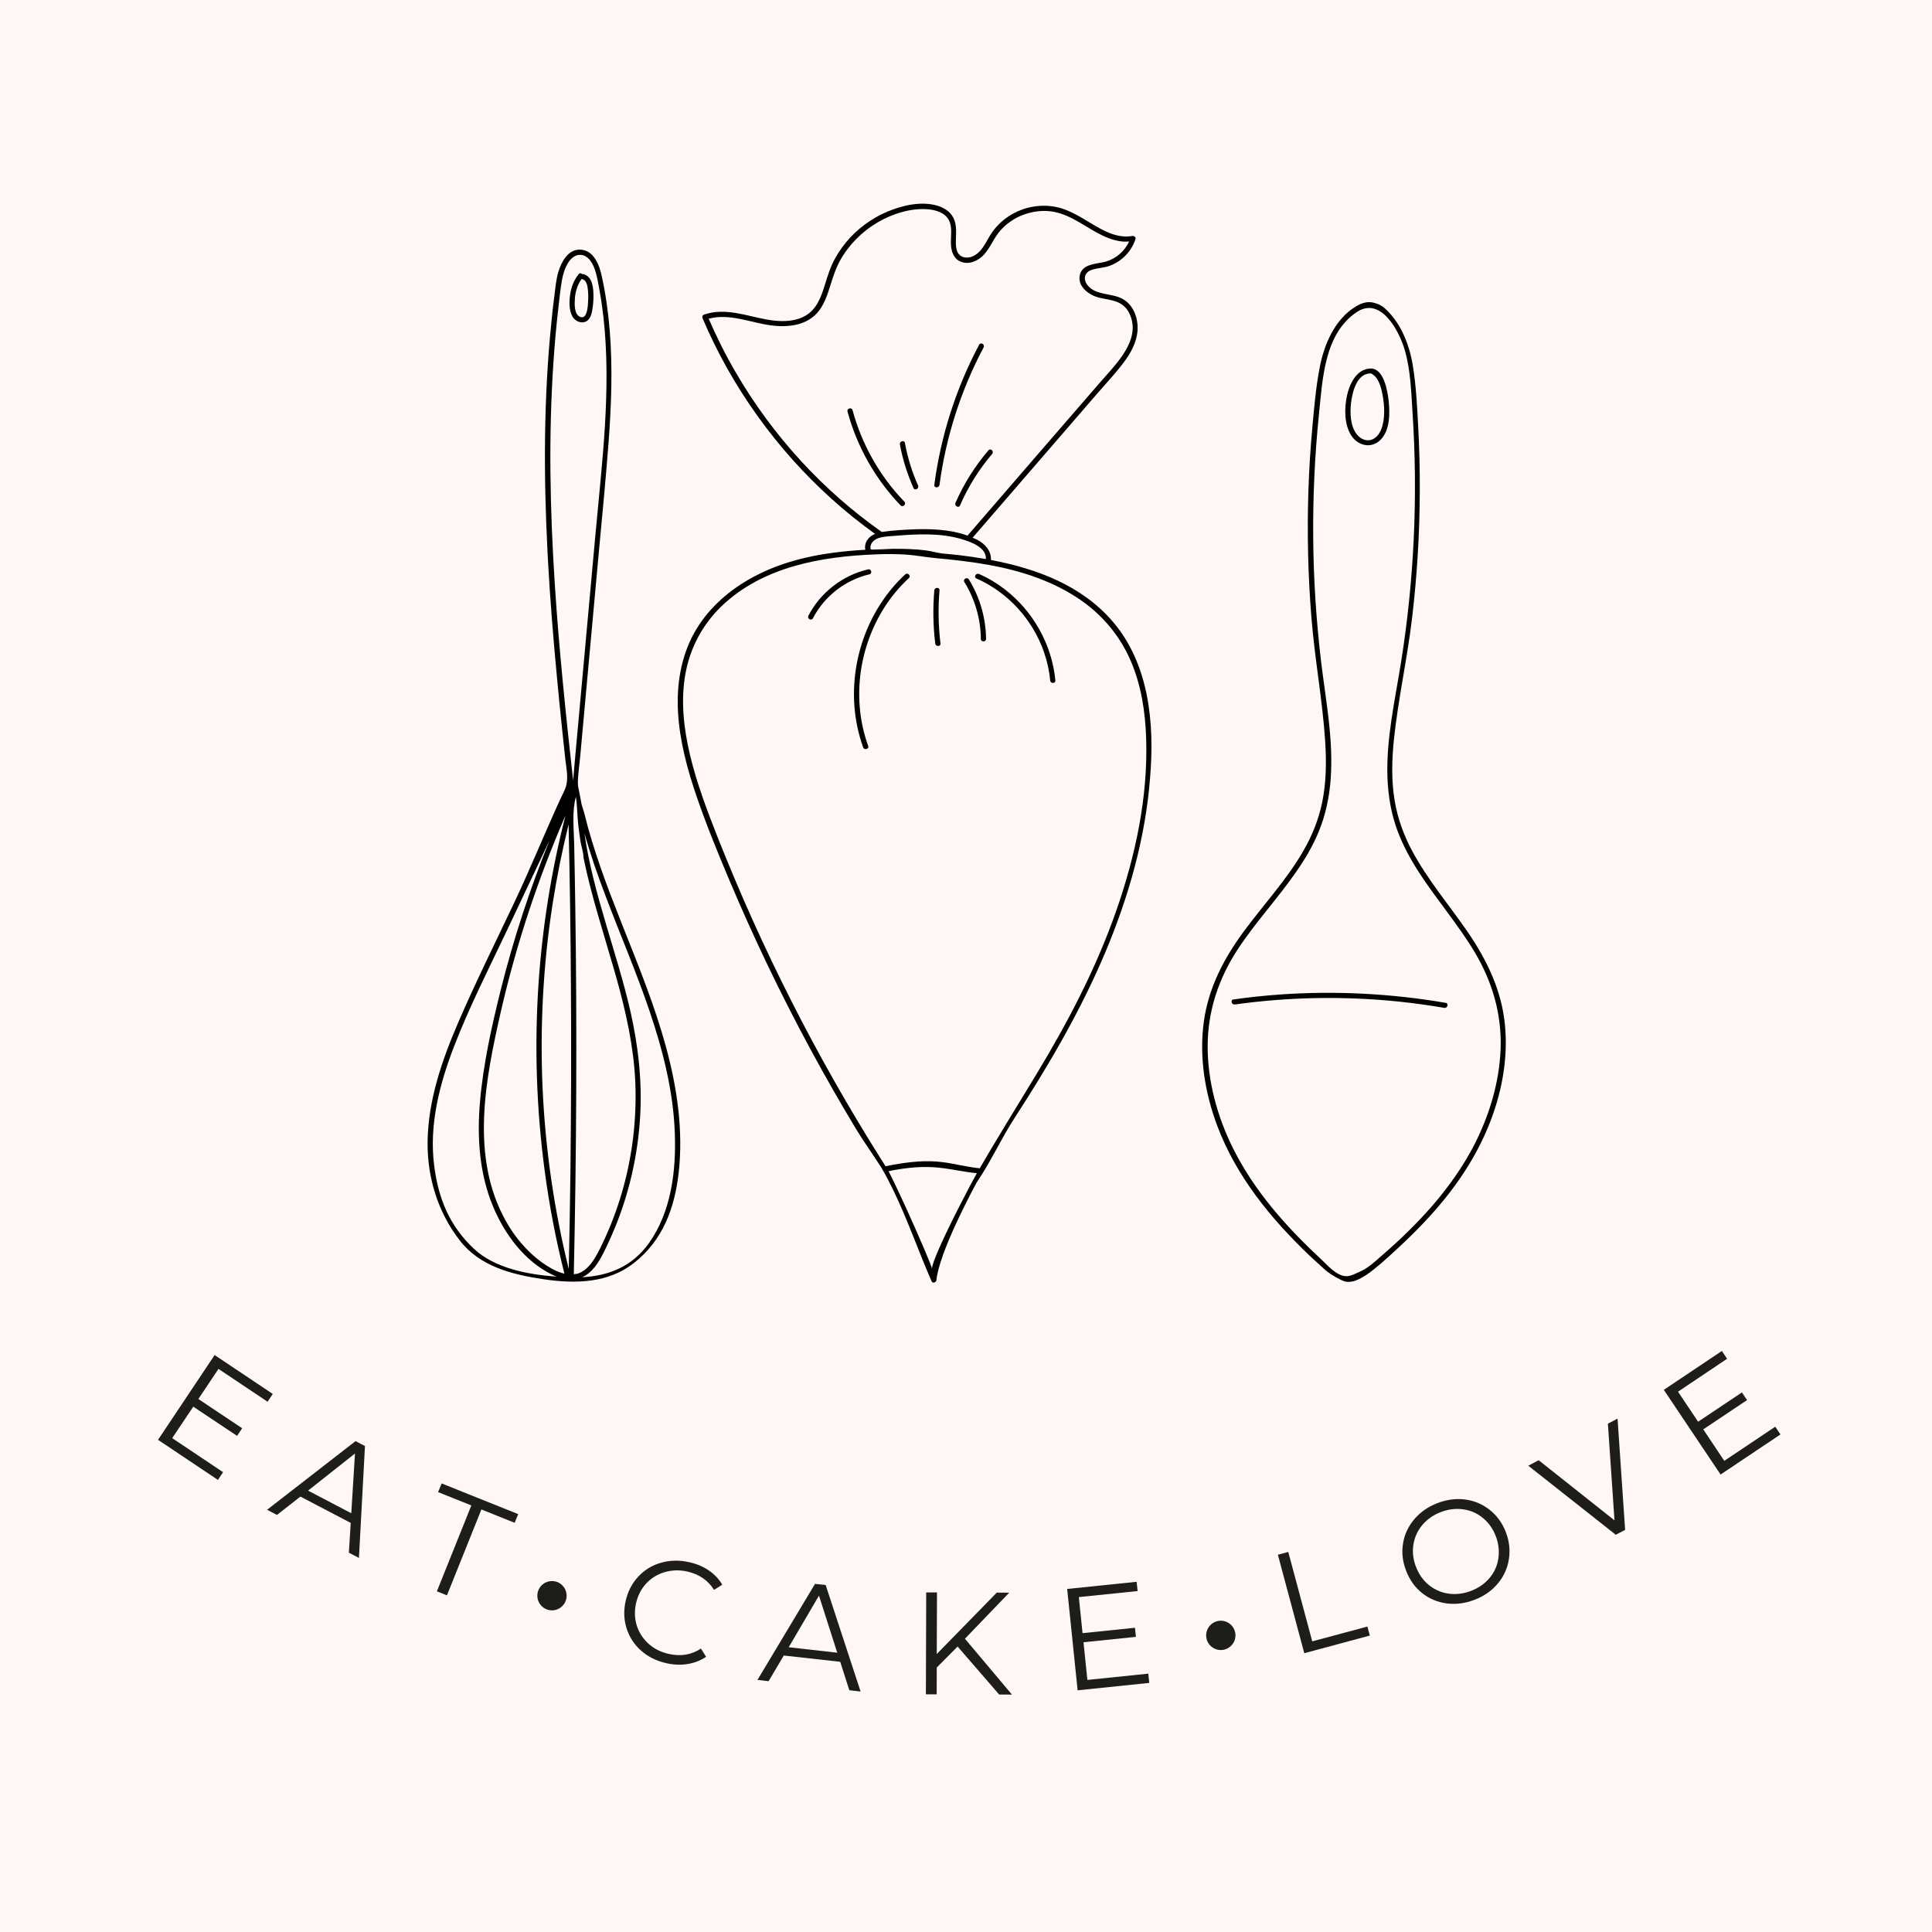 <svg xmlns="http://www.w3.org/2000/svg" xmlns:xlink="http://www.w3.org/1999/xlink" width="500" zoomAndPan="magnify" viewBox="0 0 375 375" height="500" preserveAspectRatio="xMidYMid meet" version="1.0"><defs><g/><clipPath id="f47dbfd796"><path d="M 234 314 L 240 314 L 240 321 L 234 321 Z M 234 314 " clip-rule="nonzero"/></clipPath><clipPath id="5a8942edb1"><path d="M 234.117 314.586 L 239.801 314.582 L 239.805 320.266 L 234.121 320.27 Z M 234.117 314.586 " clip-rule="nonzero"/></clipPath><clipPath id="02dce8428d"><path d="M 236.957 314.582 C 235.387 314.586 234.117 315.859 234.117 317.43 C 234.117 318.996 235.391 320.27 236.961 320.27 C 238.531 320.266 239.805 318.992 239.801 317.426 C 239.801 315.855 238.527 314.582 236.957 314.582 Z M 236.957 314.582 " clip-rule="nonzero"/></clipPath><clipPath id="571e84ce07"><path d="M 104 306 L 110 306 L 110 313 L 104 313 Z M 104 306 " clip-rule="nonzero"/></clipPath><clipPath id="9bb4723ee4"><path d="M 104.293 306.887 L 109.98 306.883 L 109.984 312.566 L 104.297 312.57 Z M 104.293 306.887 " clip-rule="nonzero"/></clipPath><clipPath id="42f66f194b"><path d="M 107.137 306.883 C 105.566 306.887 104.297 308.16 104.297 309.727 C 104.297 311.297 105.57 312.57 107.141 312.57 C 108.711 312.566 109.984 311.293 109.98 309.723 C 109.98 308.156 108.707 306.883 107.137 306.883 Z M 107.137 306.883 " clip-rule="nonzero"/></clipPath><clipPath id="811a55200f"><path d="M 131 39.531 L 224 39.531 L 224 249 L 131 249 Z M 131 39.531 " clip-rule="nonzero"/></clipPath></defs><rect x="-37.5" width="450" fill="#ffffff" y="-37.5" height="450" fill-opacity="1"/><rect x="-37.5" width="450" fill="#fff6f6" y="-37.5" height="450" fill-opacity="1"/><g fill="#1d1d1b" fill-opacity="1"><g transform="translate(28.001, 277.687)"><g><path d="M 15.297 8.062 L 14.297 9.562 L 2.672 1.781 L 13.656 -14.672 L 24.938 -7.125 L 23.938 -5.609 L 14.406 -11.984 L 10.5 -6.141 L 19 -0.469 L 18.016 1.016 L 9.516 -4.656 L 5.422 1.453 Z M 15.297 8.062 "/></g></g></g><g fill="#1d1d1b" fill-opacity="1"><g transform="translate(51.778, 293.017)"><g><path d="M 16.297 2.578 L 6.531 -2.531 L 1.984 1.031 L 0.062 0.031 L 17.234 -13.297 L 19.062 -12.344 L 17.891 9.375 L 15.938 8.359 Z M 16.406 0.703 L 17.125 -10.891 L 8.016 -3.688 Z M 16.406 0.703 "/></g></g></g><g fill="#1d1d1b" fill-opacity="1"><g transform="translate(78.254, 306.248)"><g><path d="M 13.234 -14.047 L 6.781 -16.625 L 7.469 -18.312 L 22.328 -12.359 L 21.641 -10.672 L 15.188 -13.266 L 8.5 3.406 L 6.547 2.625 Z M 13.234 -14.047 "/></g></g></g><g fill="#1d1d1b" fill-opacity="1"><g transform="translate(101.964, 315.201)"><g/></g></g><g fill="#1d1d1b" fill-opacity="1"><g transform="translate(117.847, 320.077)"><g><path d="M 11.5 2.75 C 9.582 2.32 7.953 1.516 6.609 0.328 C 5.266 -0.859 4.32 -2.297 3.781 -3.984 C 3.238 -5.68 3.176 -7.461 3.594 -9.328 C 4.008 -11.172 4.82 -12.742 6.031 -14.047 C 7.25 -15.359 8.723 -16.258 10.453 -16.75 C 12.18 -17.25 14.004 -17.285 15.922 -16.859 C 17.348 -16.547 18.613 -16.016 19.719 -15.266 C 20.82 -14.516 21.695 -13.586 22.344 -12.484 L 20.75 -11.484 C 19.582 -13.336 17.852 -14.523 15.562 -15.047 C 14.031 -15.379 12.562 -15.336 11.156 -14.922 C 9.75 -14.504 8.555 -13.77 7.578 -12.719 C 6.609 -11.664 5.953 -10.391 5.609 -8.891 C 5.273 -7.379 5.32 -5.938 5.75 -4.562 C 6.188 -3.188 6.953 -2.004 8.047 -1.016 C 9.141 -0.035 10.453 0.617 11.984 0.953 C 14.297 1.473 16.367 1.125 18.203 -0.094 L 19.203 1.5 C 18.16 2.219 16.973 2.688 15.641 2.906 C 14.305 3.125 12.926 3.07 11.5 2.75 Z M 11.5 2.75 "/></g></g></g><g fill="#1d1d1b" fill-opacity="1"><g transform="translate(146.962, 326.07)"><g><path d="M 16.125 -3.516 L 5.172 -4.734 L 2.219 0.25 L 0.062 0 L 11.234 -18.641 L 13.297 -18.422 L 20.078 2.25 L 17.891 2 Z M 15.547 -5.281 L 12 -16.359 L 6.125 -6.344 Z M 15.547 -5.281 "/></g></g></g><g fill="#1d1d1b" fill-opacity="1"><g transform="translate(176.496, 328.857)"><g><path d="M 9.375 -9.266 L 5.328 -5.188 L 5.312 0.016 L 3.219 0.016 L 3.281 -19.766 L 5.375 -19.766 L 5.328 -7.812 L 16.984 -19.734 L 19.391 -19.719 L 10.797 -10.781 L 19.922 0.062 L 17.438 0.047 Z M 9.375 -9.266 "/></g></g></g><g fill="#1d1d1b" fill-opacity="1"><g transform="translate(205.964, 328.416)"><g><path d="M 16.922 -3.562 L 17.109 -1.766 L 3.203 -0.328 L 1.172 -20 L 14.656 -21.391 L 14.844 -19.594 L 3.438 -18.422 L 4.156 -11.422 L 14.328 -12.469 L 14.516 -10.703 L 4.344 -9.656 L 5.094 -2.344 Z M 16.922 -3.562 "/></g></g></g><g fill="#1d1d1b" fill-opacity="1"><g transform="translate(233.816, 324.926)"><g/></g></g><g fill="#1d1d1b" fill-opacity="1"><g transform="translate(250.051, 321.713)"><g><path d="M -2.016 -19.938 L 0 -20.484 L 4.656 -3.125 L 15.359 -6 L 15.828 -4.25 L 3.109 -0.828 Z M -2.016 -19.938 "/></g></g></g><g fill="#1d1d1b" fill-opacity="1"><g transform="translate(275.133, 314.645)"><g><path d="M 11.109 -4.141 C 9.285 -3.43 7.473 -3.191 5.672 -3.422 C 3.879 -3.66 2.289 -4.328 0.906 -5.422 C -0.477 -6.523 -1.516 -7.969 -2.203 -9.75 C -2.891 -11.52 -3.094 -13.273 -2.812 -15.016 C -2.539 -16.766 -1.82 -18.332 -0.656 -19.719 C 0.508 -21.113 2.004 -22.164 3.828 -22.875 C 5.66 -23.582 7.461 -23.82 9.234 -23.594 C 11.016 -23.363 12.602 -22.695 14 -21.594 C 15.406 -20.488 16.453 -19.051 17.141 -17.281 C 17.828 -15.5 18.023 -13.727 17.734 -11.969 C 17.453 -10.207 16.734 -8.641 15.578 -7.266 C 14.43 -5.891 12.941 -4.848 11.109 -4.141 Z M 10.438 -5.875 C 11.895 -6.438 13.086 -7.273 14.016 -8.391 C 14.941 -9.504 15.504 -10.773 15.703 -12.203 C 15.91 -13.641 15.738 -15.078 15.188 -16.516 C 14.625 -17.953 13.785 -19.125 12.672 -20.031 C 11.555 -20.945 10.281 -21.5 8.844 -21.688 C 7.406 -21.883 5.957 -21.703 4.5 -21.141 C 3.051 -20.578 1.859 -19.738 0.922 -18.625 C -0.004 -17.508 -0.578 -16.234 -0.797 -14.797 C -1.016 -13.367 -0.844 -11.938 -0.281 -10.5 C 0.27 -9.062 1.109 -7.883 2.234 -6.969 C 3.367 -6.062 4.656 -5.508 6.094 -5.312 C 7.539 -5.125 8.988 -5.312 10.438 -5.875 Z M 10.438 -5.875 "/></g></g></g><g fill="#1d1d1b" fill-opacity="1"><g transform="translate(305.794, 302.023)"><g><path d="M 8.172 -26.672 L 9.641 -5.078 L 7.828 -4.125 L -9.156 -17.531 L -7.141 -18.594 L 7.578 -6.922 L 6.297 -25.688 Z M 8.172 -26.672 "/></g></g></g><g fill="#1d1d1b" fill-opacity="1"><g transform="translate(331.292, 288.002)"><g><path d="M 13.281 -11.078 L 14.297 -9.578 L 2.672 -1.797 L -8.344 -18.234 L 2.922 -25.781 L 3.938 -24.266 L -5.594 -17.875 L -1.688 -12.047 L 6.812 -17.734 L 7.812 -16.25 L -0.688 -10.562 L 3.391 -4.453 Z M 13.281 -11.078 "/></g></g></g><g clip-path="url(#f47dbfd796)"><g clip-path="url(#5a8942edb1)"><g clip-path="url(#02dce8428d)"><path fill="#1d1d1b" d="M 234.117 314.586 L 239.801 314.582 L 239.805 320.266 L 234.121 320.27 Z M 234.117 314.586 " fill-opacity="1" fill-rule="nonzero"/></g></g></g><g clip-path="url(#571e84ce07)"><g clip-path="url(#9bb4723ee4)"><g clip-path="url(#42f66f194b)"><path fill="#1d1d1b" d="M 104.293 306.887 L 109.98 306.883 L 109.984 312.566 L 104.297 312.57 Z M 104.293 306.887 " fill-opacity="1" fill-rule="nonzero"/></g></g></g><path fill="#000000" d="M 195.051 114.406 C 193.504 113.211 191.816 112.195 190.027 111.41 C 189.441 111.156 188.934 112.012 189.523 112.281 C 195.625 114.961 200.434 120.246 202.621 126.527 C 203.246 128.324 203.668 130.176 203.836 132.078 C 203.887 132.719 204.898 132.719 204.848 132.078 C 204.188 125.129 200.551 118.648 195.051 114.406 Z M 195.051 114.406 " fill-opacity="1" fill-rule="nonzero"/><g clip-path="url(#811a55200f)"><path fill="#000000" d="M 215.996 120.664 C 210.008 113.66 201.223 110.359 192.34 108.699 C 192.438 106.914 191.172 105.527 189.621 104.742 C 189.355 104.605 189.066 104.488 188.781 104.371 C 196.871 95.008 204.949 85.664 213.043 76.309 C 214.91 74.156 216.922 72.051 218.574 69.711 C 219.922 67.789 220.949 65.551 220.797 63.145 C 220.664 61.105 219.75 59.055 217.914 58.027 C 215.773 56.832 212.703 57.406 211.086 55.352 C 210.211 54.242 210.445 52.91 211.828 52.406 C 212.992 51.984 214.258 52.02 215.422 51.582 C 217.762 50.703 219.613 48.801 220.391 46.43 C 220.527 46.023 220.125 45.754 219.77 45.809 C 216.18 46.43 212.973 44.004 210.059 42.32 C 208.574 41.465 207.023 40.656 205.336 40.25 C 203.719 39.863 202.051 39.844 200.414 40.133 C 197.125 40.723 194.109 42.656 192.301 45.488 C 191.293 47.086 190.5 49.188 188.543 49.848 C 187.734 50.117 186.82 50.062 186.199 49.422 C 185.691 48.906 185.574 48.148 185.543 47.457 C 185.477 45.906 185.797 44.289 185.273 42.793 C 184.77 41.348 183.516 40.418 182.086 39.969 C 178.949 38.973 175.223 39.832 172.289 41.059 C 169.152 42.375 166.34 44.441 164.184 47.07 C 163.102 48.398 162.172 49.848 161.465 51.41 C 160.742 53.043 160.305 54.762 159.73 56.445 C 159.156 58.125 158.379 59.812 156.914 60.906 C 155.445 62 153.59 62.336 151.789 62.32 C 147.672 62.285 143.812 60.387 139.68 60.52 C 138.652 60.551 137.66 60.719 136.68 61.055 C 136.344 61.176 136.242 61.48 136.379 61.801 C 139.207 68.461 142.781 74.824 147.02 80.719 C 151.246 86.625 156.105 92.066 161.52 96.93 C 164.164 99.32 166.961 101.539 169.848 103.629 C 169.375 103.828 168.934 104.102 168.578 104.508 C 168.043 105.129 167.789 105.918 167.957 106.711 C 160.016 107.164 152.141 108.508 145.18 112.57 C 140.926 115.043 137.172 118.492 134.758 122.82 C 132.148 127.516 131.301 132.938 131.605 138.258 C 131.926 143.828 133.395 149.281 135.199 154.551 C 137.105 160.121 139.344 165.574 141.637 170.996 C 146.309 182.07 151.52 192.93 157.234 203.516 C 160.066 208.77 163.035 213.957 166.117 219.07 C 167.684 221.66 169.461 224.098 171.074 226.637 C 174.121 231.848 176.453 237.977 178.664 243.5 C 179.391 245.316 180.102 247.066 180.82 248.695 C 181.008 249.121 181.613 248.949 181.746 248.578 C 181.859 247.312 182.312 245.594 183.066 243.5 C 184.387 239.836 186.625 235.027 189.566 229.523 C 192.379 225.398 194.191 221.223 196.906 217.031 C 203.535 206.816 209.703 196.262 214.461 185.035 C 219.059 174.145 222.352 162.633 223.242 150.797 C 224.102 140.41 223.055 128.914 215.996 120.664 Z M 155.48 89.488 C 150.605 84.168 146.309 78.348 142.703 72.098 C 140.777 68.801 139.078 65.367 137.555 61.863 C 141.555 60.773 145.617 62.605 149.578 63.145 C 152.984 63.598 156.746 63.211 158.973 60.301 C 160.031 58.902 160.605 57.203 161.129 55.535 C 161.668 53.816 162.191 52.137 163.066 50.555 C 164.754 47.52 167.281 44.984 170.266 43.211 C 173.164 41.512 176.758 40.336 180.145 40.621 C 181.68 40.758 183.449 41.297 184.195 42.762 C 184.918 44.191 184.496 45.938 184.582 47.473 C 184.648 48.867 185.137 50.285 186.555 50.82 C 188.121 51.43 189.91 50.605 190.969 49.441 C 192.254 48.027 192.91 46.16 194.176 44.727 C 195.305 43.453 196.754 42.441 198.34 41.801 C 199.891 41.176 201.562 40.875 203.227 40.957 C 205.016 41.043 206.668 41.648 208.238 42.457 C 211.273 44.023 214.141 46.414 217.629 46.852 C 218.133 46.918 218.656 46.918 219.164 46.867 C 218.301 48.734 216.648 50.199 214.66 50.77 C 212.891 51.277 210.09 51.109 209.582 53.43 C 209.113 55.652 211.422 57.289 213.277 57.758 C 214.527 58.078 215.84 58.164 217.02 58.688 C 218.031 59.137 218.809 59.93 219.262 60.938 C 221.586 65.988 216.531 70.738 213.566 74.172 C 209.516 78.832 205.488 83.512 201.438 88.176 C 196.906 93.41 192.387 98.648 187.852 103.898 C 187.832 103.914 187.832 103.945 187.82 103.965 C 186.5 103.492 185.121 103.176 183.738 102.988 C 181.699 102.703 179.641 102.668 177.602 102.734 C 175.527 102.82 173.418 102.926 171.363 103.227 C 171.297 103.238 171.23 103.258 171.16 103.258 C 165.461 99.25 160.199 94.621 155.48 89.488 Z M 170.484 104.453 C 171.5 104.102 172.711 104.082 173.773 104 C 175.934 103.812 178.109 103.68 180.281 103.73 C 182.438 103.781 184.613 104.031 186.691 104.656 C 188.426 105.176 191.496 106.238 191.359 108.508 C 189.676 108.223 187.988 107.973 186.316 107.77 C 185.188 107.633 184.039 107.555 182.914 107.43 C 181.863 107.312 180.84 106.98 179.793 106.844 C 177.652 106.559 175.496 106.523 173.352 106.523 C 172.93 106.523 169.055 106.758 169.02 106.641 C 168.699 105.613 169.578 104.773 170.484 104.453 Z M 216.648 176.82 C 212.754 187.949 207.277 198.43 201.172 208.5 C 197.277 214.914 193.324 221.301 189.566 227.793 C 188.637 229.402 184.508 237.246 182.301 242.258 C 181.461 244.168 180.898 245.668 180.898 246.254 C 180.898 246.062 180.266 244.48 179.316 242.258 C 177.402 237.762 174.195 230.637 172.324 227.051 C 171.832 226.277 170.859 224.746 170.859 224.746 C 167.738 219.797 164.738 214.762 161.852 209.676 C 156.117 199.562 150.859 189.176 146.086 178.586 C 143.695 173.25 141.418 167.863 139.262 162.43 C 137.223 157.258 135.25 152.039 133.949 146.621 C 132.703 141.402 132.078 135.898 133.074 130.594 C 134.016 125.594 136.461 121.082 140.137 117.582 C 148.109 109.992 159.41 108.004 170.031 107.602 C 172.02 107.516 174.008 107.516 175.984 107.652 C 177.855 107.789 179.695 108.156 181.562 108.324 C 185.121 108.645 188.66 109.051 192.168 109.688 C 198.406 110.852 204.559 112.852 209.805 116.504 C 214.051 119.453 217.375 123.441 219.43 128.172 C 221.508 132.938 222.316 138.207 222.469 143.371 C 222.84 154.715 220.391 166.129 216.648 176.82 Z M 216.648 176.82 " fill-opacity="1" fill-rule="nonzero"/></g><path fill="#000000" d="M 168.48 110.516 C 163.539 111.68 159.242 115.008 156.914 119.504 C 156.609 120.074 157.488 120.582 157.789 120.008 C 160 115.734 164.066 112.57 168.75 111.477 C 169.375 111.324 169.121 110.363 168.48 110.516 Z M 168.48 110.516 " fill-opacity="1" fill-rule="nonzero"/><path fill="#000000" d="M 175.699 111.492 C 168.699 117.973 165.105 127.738 165.852 137.199 C 166.07 139.871 166.625 142.531 167.535 145.059 C 167.758 145.664 168.734 145.395 168.516 144.789 C 165.348 136.066 166.594 126.051 171.465 118.211 C 172.832 115.988 174.504 113.969 176.422 112.195 C 176.895 111.762 176.168 111.051 175.699 111.492 Z M 175.699 111.492 " fill-opacity="1" fill-rule="nonzero"/><path fill="#000000" d="M 182.355 114.59 C 182.406 113.949 181.414 113.949 181.348 114.59 C 181.059 118.023 181.109 121.473 181.531 124.906 C 181.598 125.547 182.609 125.547 182.543 124.906 C 182.137 121.473 182.066 118.023 182.355 114.59 Z M 182.355 114.59 " fill-opacity="1" fill-rule="nonzero"/><path fill="#000000" d="M 188.055 112.469 C 187.719 111.914 186.84 112.418 187.18 112.973 C 189.238 116.289 190.348 120.113 190.383 124.016 C 190.383 124.656 191.395 124.656 191.395 124.016 C 191.344 119.941 190.199 115.938 188.055 112.469 Z M 188.055 112.469 " fill-opacity="1" fill-rule="nonzero"/><path fill="#000000" d="M 190.047 66.918 C 185.543 75.398 182.609 84.625 181.348 94.117 C 181.262 94.758 182.27 94.758 182.355 94.117 C 183.602 84.793 186.52 75.719 190.922 67.422 C 191.223 66.852 190.348 66.344 190.047 66.918 Z M 190.047 66.918 " fill-opacity="1" fill-rule="nonzero"/><path fill="#000000" d="M 175.527 97.367 C 170.742 92.402 167.266 86.258 165.48 79.609 C 165.312 78.988 164.336 79.258 164.504 79.879 C 166.34 86.695 169.898 92.992 174.805 98.094 C 175.273 98.551 175.984 97.84 175.527 97.367 Z M 175.527 97.367 " fill-opacity="1" fill-rule="nonzero"/><path fill="#000000" d="M 178.195 94.223 C 177.012 91.594 176.168 88.816 175.648 85.988 C 175.527 85.352 174.57 85.617 174.668 86.258 C 175.207 89.188 176.102 92.016 177.316 94.742 C 177.586 95.312 178.461 94.809 178.195 94.223 Z M 178.195 94.223 " fill-opacity="1" fill-rule="nonzero"/><path fill="#000000" d="M 191.863 87.402 C 189.238 90.469 187.078 93.902 185.457 97.602 C 185.207 98.191 186.066 98.699 186.336 98.109 C 187.906 94.488 190.016 91.109 192.574 88.109 C 192.996 87.625 192.289 86.918 191.863 87.402 Z M 191.863 87.402 " fill-opacity="1" fill-rule="nonzero"/><path fill="#000000" d="M 129.281 203.254 C 127.105 195.258 123.973 187.562 120.918 179.867 C 120.059 177.684 119.199 175.492 118.355 173.305 C 117.109 169.969 115.91 166.605 114.883 163.207 C 114.359 161.508 113.887 159.789 113.465 158.055 C 113.293 157.344 113.012 156.672 112.855 155.984 C 112.672 155.105 112.555 154.23 112.352 153.355 C 112.25 152.918 112.168 152.484 112.168 152.027 C 112.168 150.223 112.488 148.371 112.641 146.574 C 112.809 144.723 112.973 142.867 113.145 141.016 C 113.484 137.316 113.82 133.629 114.156 129.926 C 114.828 122.535 115.508 115.125 116.18 107.738 C 116.84 100.453 117.578 93.176 118.121 85.887 C 118.656 78.688 118.93 71.449 118.355 64.242 C 118.066 60.688 117.578 57.156 116.82 53.672 C 116.348 51.48 115.305 48.57 112.641 48.453 C 110.262 48.352 108.965 50.84 108.375 52.777 C 107.953 54.207 107.82 55.707 107.633 57.172 C 107.395 58.973 107.191 60.773 107.023 62.574 C 105.523 77.301 105.508 92.168 106.266 106.945 C 106.301 107.566 106.332 108.195 106.363 108.832 C 106.77 116.203 107.363 123.559 108.055 130.914 C 108.391 134.59 108.762 138.277 109.148 141.945 C 109.336 143.777 109.539 145.613 109.738 147.449 C 109.926 149.098 110.312 150.816 109.91 152.445 C 109.688 153.34 109.199 154.145 108.812 154.988 C 105.762 161.637 103.012 168.418 99.891 175.039 C 96.234 182.781 92.406 190.457 89.004 198.316 C 85.832 205.66 83.102 213.484 82.996 221.602 C 82.914 228.531 84.988 235.316 89.27 240.805 C 93.164 245.805 99.285 247.387 105.625 248.316 C 111.812 249.219 118.066 249.035 123.023 245.164 C 128.688 240.738 130.965 234.441 131.742 227.523 C 132.633 219.379 131.422 211.129 129.281 203.254 Z M 107.684 113.379 C 106.754 99 106.449 84.578 107.43 70.199 C 107.664 66.664 107.984 63.145 108.391 59.648 C 108.59 57.914 108.762 56.145 109.066 54.41 C 109.27 53.234 109.637 52.055 110.262 51.023 C 110.816 50.133 111.695 49.344 112.824 49.48 C 114.105 49.629 114.867 50.828 115.305 51.918 C 115.84 53.266 116.082 54.75 116.332 56.176 C 116.652 57.895 116.906 59.629 117.109 61.379 C 118.707 75.449 116.852 89.711 115.574 103.75 C 114.258 118.277 112.926 132.805 111.609 147.332 C 111.492 148.727 111.359 150.105 111.242 151.504 C 109.84 138.812 108.508 126.121 107.684 113.379 Z M 91.969 242.371 C 87.215 237.895 85.07 232.605 84.262 226.16 C 83.27 218.301 85.309 210.453 88.109 203.164 C 91.094 195.441 94.883 188 98.441 180.508 C 101.191 174.703 103.941 168.895 106.672 163.102 C 102.875 172.48 99.707 182.125 97.246 191.938 C 95.441 199.141 93.805 206.484 93.164 213.887 C 92.574 220.723 93.027 227.758 95.691 234.156 C 97.938 239.543 101.797 244.797 107.16 247.402 C 107.449 247.559 107.75 247.676 108.07 247.793 C 102.406 247.402 95.965 246.141 91.969 242.371 Z M 107.094 246.242 C 105.777 245.52 104.547 244.609 103.434 243.617 C 101.289 241.699 99.52 239.41 98.121 236.883 C 91.227 224.457 94.227 209.414 97.227 196.297 C 100.211 183.285 104.43 170.543 109.754 158.305 C 107.008 169.047 105.254 180.035 104.516 191.113 C 103.719 203.164 104.125 215.305 105.727 227.27 C 106.617 233.984 107.898 240.652 109.551 247.219 C 108.695 247.035 107.867 246.664 107.094 246.242 Z M 110.719 227.707 C 110.633 233.906 110.531 240.117 110.395 246.309 C 107.566 234.848 105.859 223.129 105.32 211.328 C 104.781 199.312 105.422 187.223 107.277 175.34 C 108.086 170.191 109.113 165.09 110.363 160.023 C 110.598 170.543 110.766 181.082 110.816 191.621 C 110.902 203.652 110.852 215.691 110.719 227.707 Z M 111.375 247.336 C 111.629 235.535 111.797 223.738 111.844 211.938 C 111.895 199.898 111.844 187.883 111.66 175.848 C 111.609 171.805 111.523 167.766 111.445 163.742 C 111.375 160.746 111.004 157.582 111.777 154.652 C 112.066 156.539 112.031 158.492 112.27 160.395 C 112.387 161.402 112.535 162.395 112.691 163.406 C 112.844 164.352 113.246 165.441 113.246 166.402 C 114.004 170.172 115 173.879 116.062 177.578 C 117.121 181.266 118.25 184.934 119.316 188.641 C 119.453 189.109 119.59 189.602 119.719 190.07 C 121.543 196.617 123.012 203.266 123.312 210.066 C 123.598 216.953 122.809 223.871 120.988 230.504 C 120.094 233.77 118.945 236.965 117.547 240.047 C 116.887 241.496 116.215 242.977 115.371 244.32 C 114.594 245.551 113.566 246.766 112.117 247.219 C 111.883 247.25 111.629 247.305 111.375 247.336 Z M 125.992 241.242 C 122.789 245.773 118.27 247.637 112.992 247.91 C 113.938 247.488 114.73 246.797 115.391 245.988 C 116.332 244.832 117.004 243.484 117.648 242.137 C 118.406 240.555 119.113 238.934 119.754 237.305 C 122.301 230.805 123.801 223.902 124.238 216.953 C 124.676 209.984 123.902 203.051 122.352 196.246 C 119.707 184.684 115.102 173.453 113.43 161.691 C 114.594 165.828 116.012 169.902 117.547 173.93 C 120.379 181.402 123.547 188.758 126.109 196.332 C 128.688 203.961 130.699 211.852 130.98 219.934 C 131.254 227.203 130.309 235.148 125.992 241.242 Z M 125.992 241.242 " fill-opacity="1" fill-rule="nonzero"/><path fill="#000000" d="M 113.281 53.215 C 113.164 53.18 113.078 53.199 112.992 53.215 C 112.824 53.012 112.535 52.945 112.32 53.215 C 111.406 54.359 110.871 55.707 110.668 57.156 C 110.48 58.484 110.414 60.164 111.086 61.395 C 111.727 62.543 113.363 63.078 114.293 61.949 C 114.711 61.43 114.867 60.773 114.965 60.133 C 115.117 59.293 115.188 58.418 115.188 57.555 C 115.188 55.992 115.082 53.754 113.281 53.215 Z M 114.156 58.367 C 114.121 59.105 114.059 62 112.672 61.531 C 111.375 61.094 111.512 58.902 111.594 57.828 C 111.695 56.516 112.117 55.203 112.91 54.125 C 112.941 54.141 112.973 54.176 113.012 54.176 C 113.77 54.391 113.988 55.254 114.07 55.926 C 114.188 56.75 114.207 57.555 114.156 58.367 Z M 114.156 58.367 " fill-opacity="1" fill-rule="nonzero"/><path fill="#000000" d="M 292.102 198.855 C 291.445 192.242 288.648 186.418 284.938 180.98 C 281.309 175.695 277.098 170.777 274.059 165.09 C 272.445 162.059 271.277 158.828 270.707 155.445 C 270.047 151.539 270.152 147.535 270.551 143.609 C 271.379 135.648 273.164 127.805 274.098 119.84 C 275.059 111.645 275.562 103.395 275.578 95.145 C 275.594 91.059 275.496 86.965 275.273 82.875 C 275.07 78.969 274.871 75.031 274.262 71.176 C 273.895 68.734 273.164 66.312 272.035 64.125 C 271.48 63.047 270.805 62.02 270.016 61.109 C 269.289 60.281 268.395 59.309 267.332 58.973 C 266.895 58.836 266.477 58.688 266.02 58.652 C 265.008 58.582 264.047 58.953 263.203 59.457 C 259.109 61.918 257.012 66.82 256.156 71.312 C 255.414 75.148 255.078 79.086 254.723 82.977 C 254.352 87.051 254.098 91.141 253.961 95.23 C 253.695 103.48 253.879 111.746 254.555 119.977 C 255.195 127.953 256.691 135.863 257.215 143.859 C 257.469 147.801 257.438 151.805 256.645 155.695 C 255.953 159.062 254.672 162.246 252.938 165.227 C 249.715 170.797 245.297 175.543 241.488 180.695 C 237.574 185.98 234.574 191.703 233.664 198.285 C 232.734 205.086 233.852 212.055 236.242 218.449 C 238.066 223.332 240.676 227.879 243.762 232.07 C 246.848 236.262 250.402 240.098 254.164 243.699 C 255.078 244.574 256.039 245.387 256.949 246.242 C 257.84 247.102 258.938 247.727 260.035 248.297 C 260.336 248.465 260.656 248.617 260.996 248.715 C 261.703 248.902 262.461 248.801 263.152 248.547 C 264.855 247.891 266.34 246.664 267.723 245.504 C 269.258 244.203 270.723 242.844 272.191 241.465 C 275.965 237.914 279.523 234.105 282.562 229.898 C 285.02 226.496 287.145 222.824 288.762 218.953 C 291.41 212.609 292.777 205.672 292.102 198.855 Z M 285.543 223.352 C 284.262 225.688 282.797 227.945 281.191 230.082 C 278.496 233.719 275.391 237.051 272.125 240.168 C 270.473 241.73 268.77 243.246 267.047 244.727 C 266.137 245.504 265.176 246.289 264.078 246.766 C 263.223 247.133 262.191 247.758 261.23 247.707 C 259.324 247.621 257.52 245.418 256.242 244.242 C 249.598 238.062 243.461 231.145 239.379 222.98 C 236.277 216.781 234.375 209.883 234.406 202.93 C 234.441 196.199 236.531 189.949 240.188 184.348 C 243.629 179.078 247.945 174.465 251.535 169.301 C 253.258 166.84 254.789 164.266 255.934 161.488 C 257.301 158.203 258.027 154.734 258.281 151.203 C 258.836 143.609 257.352 136.055 256.438 128.543 C 255.484 120.551 254.957 112.484 254.891 104.422 C 254.824 96.359 255.195 88.297 256.02 80.281 C 256.711 73.547 257.066 64.746 263.355 60.57 C 268.043 57.457 271.602 64.289 272.648 67.895 C 273.809 71.867 273.91 76.039 274.176 80.145 C 274.699 88.195 274.785 96.258 274.418 104.324 C 274.047 112.367 273.234 120.414 271.969 128.379 C 270.789 135.852 269.035 143.344 269.305 150.949 C 269.441 154.484 270.031 158.004 271.277 161.316 C 272.324 164.129 273.773 166.758 275.391 169.281 C 278.801 174.566 282.945 179.332 286.188 184.73 C 289.641 190.492 291.496 196.789 291.273 203.52 C 291.02 210.438 288.863 217.273 285.543 223.352 Z M 285.543 223.352 " fill-opacity="1" fill-rule="nonzero"/><path fill="#000000" d="M 269.527 77.727 C 269.305 75.824 268.598 71.43 265.969 71.527 C 263.289 71.633 261.922 74.574 261.449 76.797 C 260.926 79.223 260.891 82.32 262.258 84.492 C 263.543 86.527 266.188 87.168 267.957 85.367 C 269.828 83.5 269.793 80.164 269.527 77.727 Z M 268.074 83.383 C 267.723 84.289 267.012 85.148 266.039 85.402 C 265.039 85.652 264.047 85.133 263.422 84.391 C 262.074 82.773 262.008 80.133 262.242 78.145 C 262.492 76.109 263.336 72.539 265.934 72.488 C 265.984 72.488 266.02 72.469 266.051 72.457 C 267.586 73.129 268.074 75.184 268.363 76.68 C 268.75 78.805 268.887 81.359 268.074 83.383 Z M 268.074 83.383 " fill-opacity="1" fill-rule="nonzero"/><path fill="#000000" d="M 280.602 194.648 C 269.977 192.832 259.156 192.277 248.418 193.035 C 245.398 193.25 242.395 193.57 239.41 193.992 C 238.77 194.074 239.043 195.055 239.68 194.969 C 250.168 193.504 260.84 193.316 271.398 194.395 C 274.398 194.699 277.383 195.121 280.348 195.625 C 280.977 195.723 281.242 194.75 280.602 194.648 Z M 280.602 194.648 " fill-opacity="1" fill-rule="nonzero"/><path fill="#000000" d="M 190.625 226.812 L 190.059 227.762 C 184.016 227.234 181.414 225.43 171.883 227.434 L 171.488 226.445 C 182.398 224.148 184.266 226.234 190.625 226.812 Z M 190.625 226.812 " fill-opacity="1" fill-rule="nonzero"/></svg>